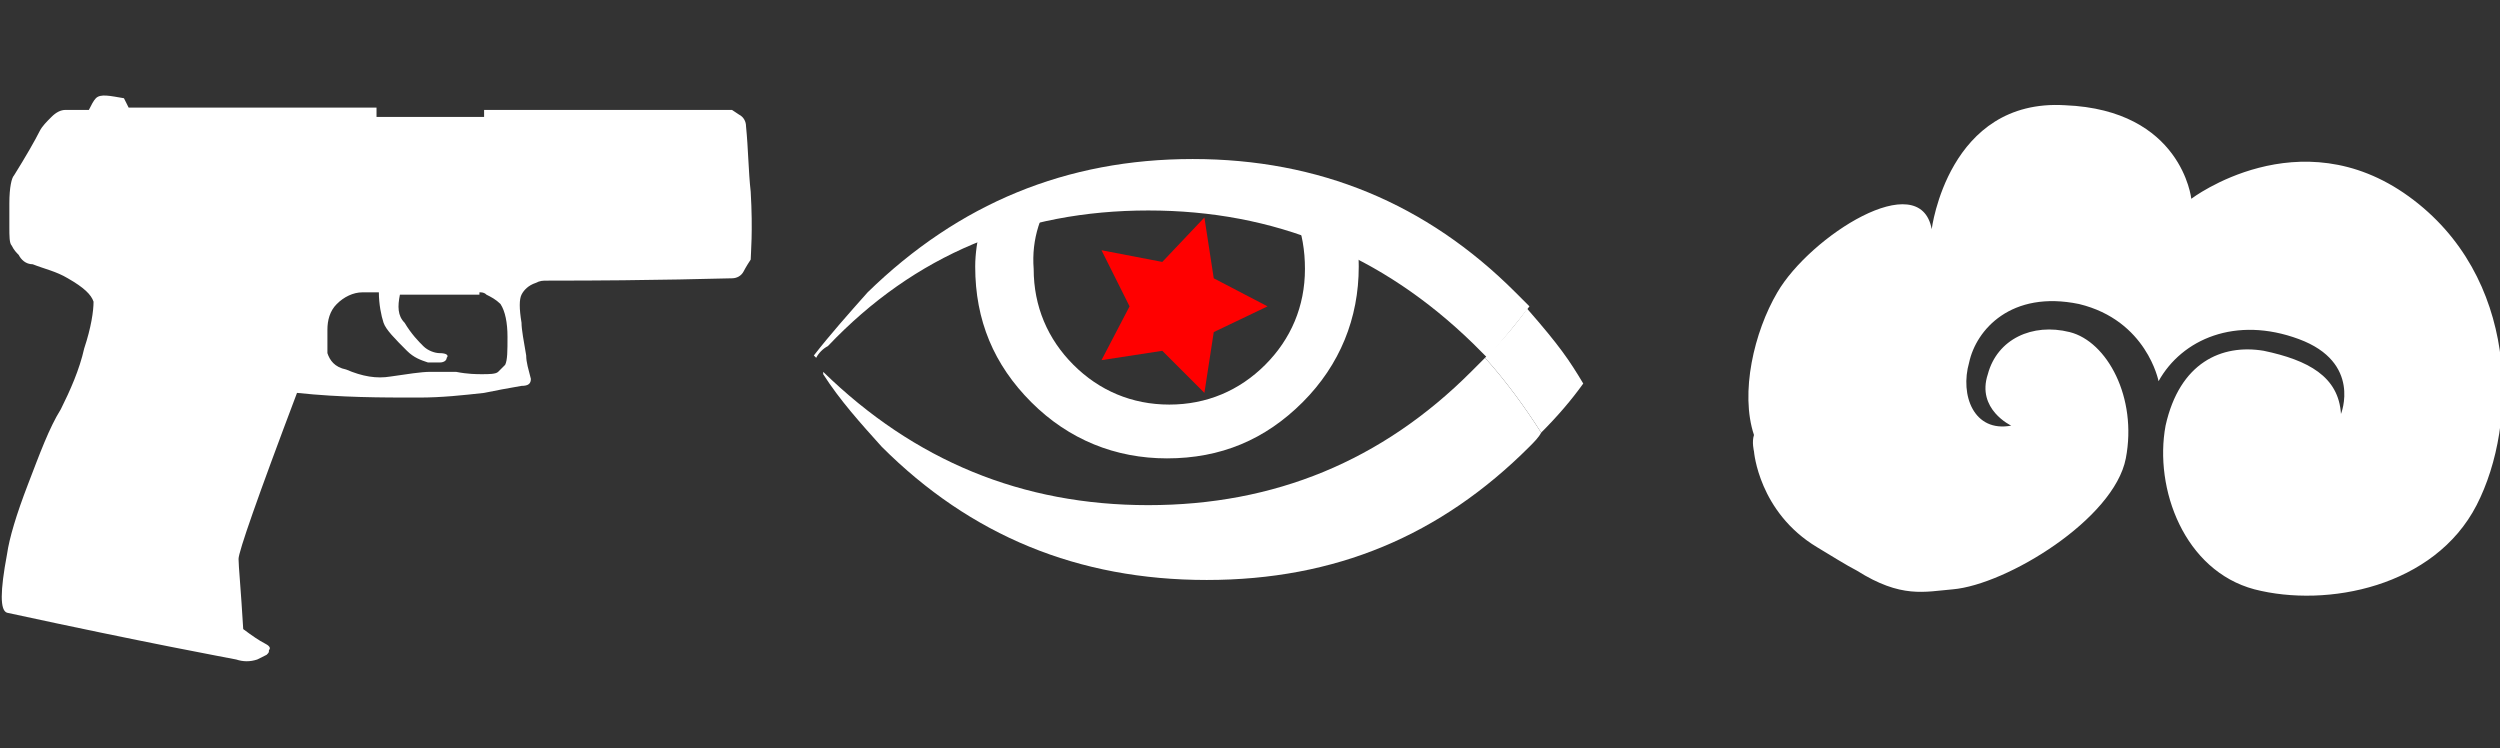 <?xml version="1.0" encoding="utf-8"?>
<!-- Generator: Adobe Illustrator 21.0.2, SVG Export Plug-In . SVG Version: 6.00 Build 0)  -->
<svg version="1.1" id="Selected_Items" xmlns="http://www.w3.org/2000/svg" xmlns:xlink="http://www.w3.org/1999/xlink" x="0px"
	 y="0px" width="106.9px" height="32px" viewBox="0 0 106.9 32" enable-background="new 0 0 106.9 32" xml:space="preserve">
<rect x="0" y="0" width="106.9" height="32" fill="#333333" stroke="none"/>
<g>
	<g id="Selected_Items_13_">
		<path fill="#FFFFFF" d="M31.8,11.6c-0.1,0.2-0.3,0.3-0.5,0.3c-0.4,0-3,0.1-7.9,0.1c-0.2,0-0.3,0-0.5,0.1c-0.3,0.1-0.5,0.3-0.6,0.5
			c-0.1,0.2-0.1,0.6,0,1.2c0,0.3,0.1,0.8,0.2,1.4c0,0.3,0.1,0.6,0.2,1c0,0.2-0.1,0.3-0.4,0.3c-0.6,0.1-1.1,0.2-1.6,0.3
			c-0.9,0.1-1.8,0.2-2.8,0.2c-1.6,0-3.3,0-5.2-0.2c-1.7,4.5-2.5,6.8-2.5,7.1c0,0.3,0.1,1.3,0.2,3c0.4,0.3,0.7,0.5,0.9,0.6
			c0.2,0.1,0.3,0.2,0.2,0.3c0,0.1,0,0.1-0.1,0.2L11,28.2c-0.3,0.1-0.6,0.1-0.9,0c-0.5-0.1-3.8-0.7-9.8-2c-0.3-0.1-0.3-0.9,0-2.5
			c0.1-0.7,0.4-1.7,0.9-3c0.5-1.3,0.9-2.4,1.4-3.2c0.4-0.8,0.8-1.7,1-2.6c0.3-0.9,0.4-1.6,0.4-2c-0.1-0.3-0.4-0.6-1.1-1
			c-0.5-0.3-1-0.4-1.5-0.6c-0.3,0-0.5-0.2-0.6-0.4c-0.1-0.1-0.2-0.2-0.3-0.4c-0.1-0.1-0.1-0.4-0.1-0.8c0-0.2,0-0.5,0-1
			c0-0.7,0.1-1.1,0.2-1.2c0.5-0.8,0.9-1.5,1.1-1.9C1.8,5.4,2,5.2,2.2,5c0.2-0.2,0.4-0.3,0.6-0.3c0.2,0,0.4,0,0.6,0l0.4,0
			c0.1-0.2,0.2-0.4,0.3-0.5C4.3,4,4.7,4.1,5.3,4.2l0.2,0.4h10.6V5h4.6V4.7l10.6,0l0.3,0.2c0.2,0.1,0.3,0.3,0.3,0.5
			c0.1,1,0.1,1.9,0.2,2.8c0.1,1.7,0,2.7,0,2.9C31.9,11.4,31.8,11.6,31.8,11.6z M20.8,12.6c-0.1-0.1-0.2-0.1-0.3-0.1v0.1l-3.4,0
			c-0.1,0.5-0.1,0.9,0.2,1.2c0.3,0.5,0.6,0.8,0.8,1c0.2,0.2,0.5,0.3,0.7,0.3c0.3,0,0.4,0.1,0.3,0.2c0,0.1-0.1,0.2-0.3,0.2
			c-0.1,0-0.3,0-0.5,0c-0.3-0.1-0.6-0.2-0.9-0.5c-0.5-0.5-0.9-0.9-1-1.2c-0.1-0.3-0.2-0.8-0.2-1.3l-0.7,0c-0.4,0-0.8,0.2-1.1,0.5
			c-0.3,0.3-0.4,0.7-0.4,1.1c0,0.3,0,0.6,0,1c0.1,0.3,0.3,0.6,0.8,0.7c0.7,0.3,1.3,0.4,1.9,0.3c0.7-0.1,1.3-0.2,1.7-0.2
			c0.2,0,0.6,0,1.1,0c0.5,0.1,0.9,0.1,1.1,0.1c0.3,0,0.6,0,0.7-0.1c0.1-0.1,0.2-0.2,0.3-0.3c0.1-0.2,0.1-0.6,0.1-1.2
			c0-0.6-0.1-1.1-0.3-1.4C21.2,12.8,21,12.7,20.8,12.6z"/>
	</g>
</g>
<g id="Flash_2_">
	<path fill="#FFFFFF" d="M58.1,11.4c0,2.2-0.8,4.2-2.4,5.8c-1.6,1.6-3.5,2.4-5.8,2.4c-2.2,0-4.2-0.8-5.8-2.4
		c-1.6-1.6-2.4-3.5-2.4-5.8c0-0.6,0.1-1.1,0.2-1.7c0.2-0.1,0.4-0.1,0.6-0.3c0.8-0.4,1.5-0.8,2.3-1.1c0.1,0,0.3-0.1,0.4-0.2
		c-0.7,1-1.1,2.1-1,3.4c0,1.6,0.6,3,1.7,4.1c1.1,1.1,2.5,1.7,4.1,1.7c1.6,0,3-0.6,4.1-1.7c1.1-1.1,1.7-2.5,1.7-4.1
		c0-1.6-0.5-2.9-1.6-4.1c0.7,0.2,1.4,0.4,2.1,0.8c0,0,0,0,0,0c0.4,0.2,0.8,0.4,1.2,0.5C58,9.7,58.1,10.5,58.1,11.4z"/>
	<path fill="#FFFFFF" d="M65.9,18.5c-0.7-1.1-1.5-2.2-2.4-3.2c-0.2,0.2-0.4,0.4-0.6,0.6c-3.8,3.8-8.4,5.7-13.8,5.7
		c-5.4,0-10-1.9-13.9-5.7L35.2,16c0.7,1.1,1.6,2.1,2.5,3.1c3.8,3.8,8.4,5.7,13.9,5.7s10-1.9,13.8-5.7C65.6,18.9,65.8,18.7,65.9,18.5
		L65.9,18.5z"/>
	<path fill="#FFFFFF" d="M63.5,15.3c0.9,1,1.7,2.1,2.4,3.2c0.7-0.7,1.3-1.4,1.8-2.1c-0.6-1-1-1.6-2.4-3.2
		C64.8,13.9,64.2,14.6,63.5,15.3L63.5,15.3z"/>
	<polygon fill="#FF0000" points="54.2,13.1 51.9,14.2 51.5,16.8 49.7,15 47.1,15.4 48.3,13.1 47.1,10.7 49.7,11.2 51.5,9.3 
		51.9,11.9 	"/>
	<path fill="#FFFFFF" d="M63,14.7c0.2,0.2,0.4,0.4,0.6,0.6c0.6-0.7,1.2-1.4,1.8-2.2c-0.2-0.2-0.4-0.4-0.6-0.6
		c-3.8-3.8-8.4-5.7-13.8-5.7c-5.4,0-10,1.9-13.9,5.7c-0.8,0.9-1.6,1.8-2.3,2.7l0.1,0.1c0.1-0.2,0.3-0.4,0.5-0.5
		C39.1,10.9,43.7,9,49.1,9S59.1,10.9,63,14.7L63,14.7z"/>
</g>
<path fill="#FFFFFF" d="M75,19.3c0,0,0.2,2.6,2.7,4.1c0.5,0.3,1.3,0.8,1.7,1c1.9,1.2,2.9,0.9,4.1,0.8c2.3-0.2,6.9-3,7.4-5.6
	c0.5-2.6-0.8-5-2.4-5.4c-1.6-0.4-3.1,0.3-3.5,1.8c-0.5,1.5,1,2.2,1,2.2c-1.6,0.3-2.2-1.3-1.8-2.7c0.3-1.4,1.8-3.1,4.7-2.5
	c2.9,0.7,3.4,3.3,3.4,3.3c1-1.8,3.3-2.8,6-1.8s1.8,3.2,1.8,3.2c-0.1-1.6-1.4-2.3-3.3-2.7c-1.8-0.3-3.6,0.5-4.2,3.2
	c-0.5,2.7,0.8,6.2,3.8,7c3.1,0.8,7.7-0.1,9.5-3.6c1.8-3.5,1.8-9.8-2.9-13.2s-9.3,0.1-9.3,0.1s-0.4-3.8-5.4-4c-5-0.3-5.7,5.3-5.7,5.3
	c-0.5-2.7-5.2,0.3-6.6,2.7c-1,1.7-1.6,4.3-1,6.1C74.9,18.9,75,19.3,75,19.3z"/>
</svg>
